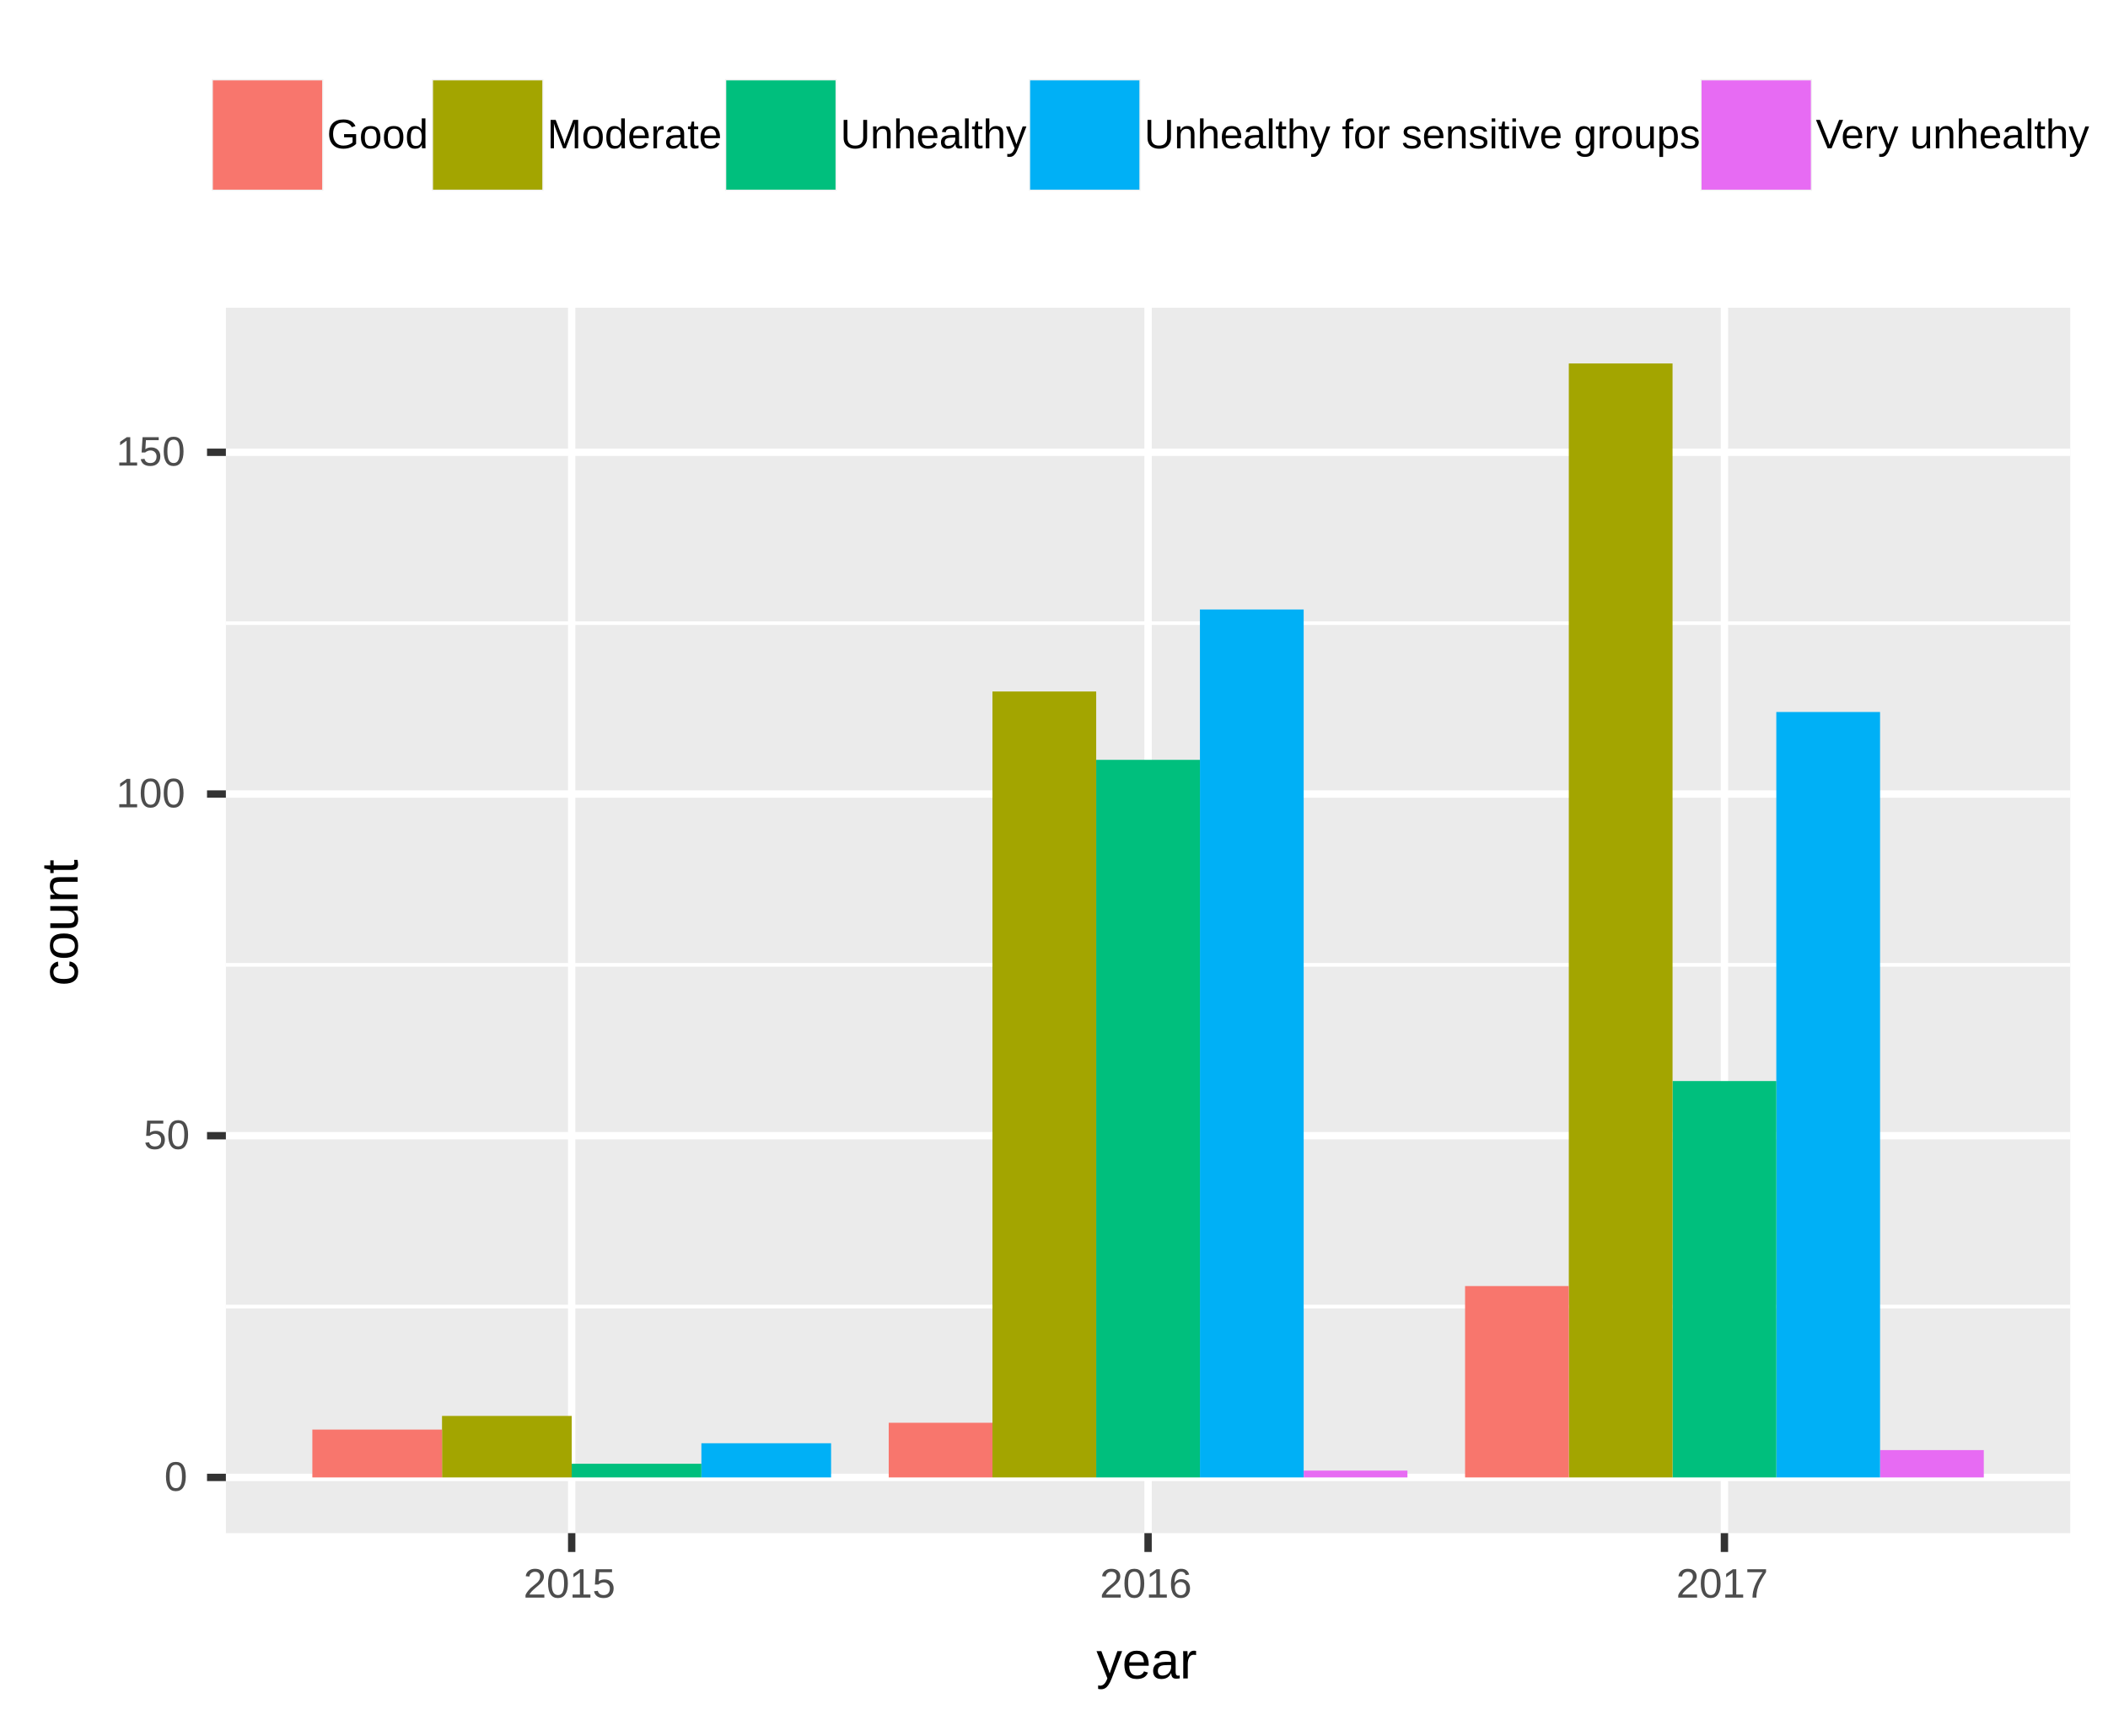 <?xml version="1.0" encoding="UTF-8"?>
<svg xmlns="http://www.w3.org/2000/svg" xmlns:xlink="http://www.w3.org/1999/xlink" width="306pt" height="252pt" viewBox="0 0 306 252" version="1.1">
<defs>
<g>
<symbol overflow="visible" id="glyph0-0">
<path style="stroke:none;" d="M 0.594 -4.125 L 3.891 -4.125 L 3.891 0 L 0.594 0 Z M 0.828 -3.906 L 0.828 -0.219 L 3.672 -0.219 L 3.672 -3.906 Z M 0.828 -3.906 "/>
</symbol>
<symbol overflow="visible" id="glyph0-1">
<path style="stroke:none;" d="M 3.109 -2.062 C 3.109 -1.375 2.984 -0.848 2.734 -0.484 C 2.492 -0.117 2.133 0.062 1.656 0.062 C 1.188 0.062 0.832 -0.117 0.594 -0.484 C 0.352 -0.848 0.234 -1.375 0.234 -2.062 C 0.234 -2.77 0.348 -3.301 0.578 -3.656 C 0.805 -4.008 1.172 -4.188 1.672 -4.188 C 2.16 -4.188 2.52 -4.008 2.75 -3.656 C 2.988 -3.301 3.109 -2.77 3.109 -2.062 Z M 2.562 -2.062 C 2.562 -2.656 2.492 -3.086 2.359 -3.359 C 2.223 -3.629 1.992 -3.766 1.672 -3.766 C 1.348 -3.766 1.113 -3.629 0.969 -3.359 C 0.832 -3.098 0.766 -2.664 0.766 -2.062 C 0.766 -1.477 0.836 -1.051 0.984 -0.781 C 1.129 -0.508 1.359 -0.375 1.672 -0.375 C 1.984 -0.375 2.207 -0.508 2.344 -0.781 C 2.488 -1.062 2.562 -1.488 2.562 -2.062 Z M 2.562 -2.062 "/>
</symbol>
<symbol overflow="visible" id="glyph0-2">
<path style="stroke:none;" d="M 3.078 -1.344 C 3.078 -0.906 2.945 -0.562 2.688 -0.312 C 2.438 -0.062 2.082 0.062 1.625 0.062 C 1.238 0.062 0.926 -0.02 0.688 -0.188 C 0.445 -0.363 0.297 -0.609 0.234 -0.922 L 0.781 -0.984 C 0.883 -0.578 1.164 -0.375 1.625 -0.375 C 1.914 -0.375 2.141 -0.457 2.297 -0.625 C 2.453 -0.801 2.531 -1.035 2.531 -1.328 C 2.531 -1.586 2.445 -1.797 2.281 -1.953 C 2.125 -2.117 1.91 -2.203 1.641 -2.203 C 1.504 -2.203 1.375 -2.176 1.25 -2.125 C 1.125 -2.082 1 -2.008 0.875 -1.906 L 0.359 -1.906 L 0.5 -4.125 L 2.844 -4.125 L 2.844 -3.688 L 0.984 -3.688 L 0.906 -2.375 C 1.133 -2.551 1.414 -2.641 1.75 -2.641 C 2.156 -2.641 2.477 -2.52 2.719 -2.281 C 2.957 -2.039 3.078 -1.727 3.078 -1.344 Z M 3.078 -1.344 "/>
</symbol>
<symbol overflow="visible" id="glyph0-3">
<path style="stroke:none;" d="M 0.453 0 L 0.453 -0.453 L 1.516 -0.453 L 1.516 -3.625 L 0.578 -2.953 L 0.578 -3.453 L 1.547 -4.125 L 2.047 -4.125 L 2.047 -0.453 L 3.047 -0.453 L 3.047 0 Z M 0.453 0 "/>
</symbol>
<symbol overflow="visible" id="glyph0-4">
<path style="stroke:none;" d="M 0.297 0 L 0.297 -0.375 C 0.398 -0.602 0.52 -0.801 0.656 -0.969 C 0.801 -1.145 0.953 -1.305 1.109 -1.453 C 1.273 -1.598 1.438 -1.727 1.594 -1.844 C 1.75 -1.969 1.891 -2.086 2.016 -2.203 C 2.141 -2.328 2.238 -2.457 2.312 -2.594 C 2.383 -2.727 2.422 -2.879 2.422 -3.047 C 2.422 -3.266 2.352 -3.438 2.219 -3.562 C 2.094 -3.688 1.91 -3.75 1.672 -3.75 C 1.453 -3.75 1.27 -3.688 1.125 -3.562 C 0.977 -3.445 0.891 -3.281 0.859 -3.062 L 0.328 -3.109 C 0.367 -3.441 0.508 -3.703 0.75 -3.891 C 0.988 -4.086 1.297 -4.188 1.672 -4.188 C 2.086 -4.188 2.406 -4.086 2.625 -3.891 C 2.852 -3.691 2.969 -3.414 2.969 -3.062 C 2.969 -2.895 2.93 -2.734 2.859 -2.578 C 2.785 -2.422 2.676 -2.266 2.531 -2.109 C 2.383 -1.953 2.109 -1.707 1.703 -1.375 C 1.484 -1.188 1.305 -1.02 1.172 -0.875 C 1.035 -0.727 0.938 -0.586 0.875 -0.453 L 3.031 -0.453 L 3.031 0 Z M 0.297 0 "/>
</symbol>
<symbol overflow="visible" id="glyph0-5">
<path style="stroke:none;" d="M 3.078 -1.344 C 3.078 -0.914 2.957 -0.57 2.719 -0.312 C 2.477 -0.062 2.148 0.062 1.734 0.062 C 1.273 0.062 0.922 -0.109 0.672 -0.453 C 0.43 -0.805 0.312 -1.312 0.312 -1.969 C 0.312 -2.688 0.438 -3.234 0.688 -3.609 C 0.945 -3.992 1.312 -4.188 1.781 -4.188 C 2.406 -4.188 2.797 -3.906 2.953 -3.344 L 2.453 -3.266 C 2.348 -3.598 2.125 -3.766 1.781 -3.766 C 1.477 -3.766 1.242 -3.625 1.078 -3.344 C 0.91 -3.062 0.828 -2.656 0.828 -2.125 C 0.922 -2.301 1.055 -2.438 1.234 -2.531 C 1.41 -2.625 1.609 -2.672 1.828 -2.672 C 2.211 -2.672 2.516 -2.551 2.734 -2.312 C 2.961 -2.07 3.078 -1.75 3.078 -1.344 Z M 2.531 -1.328 C 2.531 -1.629 2.457 -1.859 2.312 -2.016 C 2.164 -2.18 1.961 -2.266 1.703 -2.266 C 1.461 -2.266 1.266 -2.191 1.109 -2.047 C 0.953 -1.898 0.875 -1.703 0.875 -1.453 C 0.875 -1.129 0.953 -0.863 1.109 -0.656 C 1.273 -0.457 1.477 -0.359 1.719 -0.359 C 1.977 -0.359 2.176 -0.441 2.312 -0.609 C 2.457 -0.785 2.531 -1.023 2.531 -1.328 Z M 2.531 -1.328 "/>
</symbol>
<symbol overflow="visible" id="glyph0-6">
<path style="stroke:none;" d="M 3.031 -3.703 C 2.613 -3.055 2.316 -2.551 2.141 -2.188 C 1.961 -1.82 1.832 -1.461 1.75 -1.109 C 1.664 -0.754 1.625 -0.383 1.625 0 L 1.062 0 C 1.062 -0.531 1.172 -1.086 1.391 -1.672 C 1.617 -2.254 2 -2.926 2.531 -3.688 L 0.312 -3.688 L 0.312 -4.125 L 3.031 -4.125 Z M 3.031 -3.703 "/>
</symbol>
<symbol overflow="visible" id="glyph0-7">
<path style="stroke:none;" d="M 0.297 -2.078 C 0.297 -2.754 0.473 -3.273 0.828 -3.641 C 1.191 -4.004 1.703 -4.188 2.359 -4.188 C 2.816 -4.188 3.188 -4.109 3.469 -3.953 C 3.75 -3.805 3.969 -3.562 4.125 -3.219 L 3.594 -3.062 C 3.477 -3.289 3.316 -3.457 3.109 -3.562 C 2.898 -3.676 2.645 -3.734 2.344 -3.734 C 1.863 -3.734 1.5 -3.586 1.25 -3.297 C 1 -3.016 0.875 -2.609 0.875 -2.078 C 0.875 -1.555 1.004 -1.145 1.266 -0.844 C 1.535 -0.539 1.906 -0.391 2.375 -0.391 C 2.645 -0.391 2.895 -0.43 3.125 -0.516 C 3.363 -0.598 3.555 -0.711 3.703 -0.859 L 3.703 -1.594 L 2.469 -1.594 L 2.469 -2.062 L 4.219 -2.062 L 4.219 -0.641 C 4 -0.422 3.727 -0.25 3.406 -0.125 C 3.094 0 2.75 0.062 2.375 0.062 C 1.945 0.062 1.578 -0.02 1.266 -0.188 C 0.953 -0.363 0.711 -0.613 0.547 -0.938 C 0.379 -1.258 0.297 -1.641 0.297 -2.078 Z M 0.297 -2.078 "/>
</symbol>
<symbol overflow="visible" id="glyph0-8">
<path style="stroke:none;" d="M 3.078 -1.594 C 3.078 -1.031 2.957 -0.613 2.719 -0.344 C 2.477 -0.07 2.125 0.062 1.656 0.062 C 1.195 0.062 0.848 -0.078 0.609 -0.359 C 0.367 -0.641 0.25 -1.051 0.25 -1.594 C 0.25 -2.688 0.723 -3.234 1.672 -3.234 C 2.16 -3.234 2.516 -3.098 2.734 -2.828 C 2.961 -2.555 3.078 -2.145 3.078 -1.594 Z M 2.531 -1.594 C 2.531 -2.031 2.461 -2.348 2.328 -2.547 C 2.203 -2.742 1.988 -2.844 1.688 -2.844 C 1.375 -2.844 1.148 -2.738 1.016 -2.531 C 0.879 -2.332 0.812 -2.02 0.812 -1.594 C 0.812 -1.176 0.879 -0.859 1.016 -0.641 C 1.148 -0.43 1.363 -0.328 1.656 -0.328 C 1.969 -0.328 2.191 -0.426 2.328 -0.625 C 2.461 -0.832 2.531 -1.156 2.531 -1.594 Z M 2.531 -1.594 "/>
</symbol>
<symbol overflow="visible" id="glyph0-9">
<path style="stroke:none;" d="M 2.406 -0.516 C 2.312 -0.305 2.18 -0.156 2.016 -0.062 C 1.859 0.02 1.66 0.062 1.422 0.062 C 1.016 0.062 0.719 -0.07 0.531 -0.344 C 0.344 -0.613 0.25 -1.023 0.25 -1.578 C 0.25 -2.68 0.641 -3.234 1.422 -3.234 C 1.66 -3.234 1.859 -3.188 2.016 -3.094 C 2.18 -3.008 2.312 -2.867 2.406 -2.672 L 2.406 -4.344 L 2.938 -4.344 L 2.938 -0.656 C 2.938 -0.32 2.941 -0.102 2.953 0 L 2.453 0 C 2.441 -0.031 2.43 -0.102 2.422 -0.219 C 2.422 -0.332 2.422 -0.43 2.422 -0.516 Z M 0.812 -1.594 C 0.812 -1.145 0.867 -0.82 0.984 -0.625 C 1.098 -0.438 1.285 -0.344 1.547 -0.344 C 1.848 -0.344 2.066 -0.445 2.203 -0.656 C 2.336 -0.863 2.406 -1.188 2.406 -1.625 C 2.406 -2.039 2.336 -2.348 2.203 -2.547 C 2.066 -2.742 1.852 -2.844 1.562 -2.844 C 1.289 -2.844 1.098 -2.742 0.984 -2.547 C 0.867 -2.348 0.812 -2.031 0.812 -1.594 Z M 0.812 -1.594 "/>
</symbol>
<symbol overflow="visible" id="glyph0-10">
<path style="stroke:none;" d="M 4 0 L 4 -2.75 C 4 -3.062 4.008 -3.359 4.031 -3.641 C 3.938 -3.285 3.848 -3.008 3.766 -2.812 L 2.703 0 L 2.312 0 L 1.234 -2.812 L 1.062 -3.312 L 0.969 -3.641 L 0.984 -3.312 L 0.984 0 L 0.5 0 L 0.5 -4.125 L 1.234 -4.125 L 2.328 -1.266 C 2.367 -1.148 2.406 -1.023 2.438 -0.891 C 2.477 -0.766 2.504 -0.672 2.516 -0.609 C 2.523 -0.691 2.555 -0.812 2.609 -0.969 C 2.66 -1.125 2.691 -1.223 2.703 -1.266 L 3.781 -4.125 L 4.5 -4.125 L 4.5 0 Z M 4 0 "/>
</symbol>
<symbol overflow="visible" id="glyph0-11">
<path style="stroke:none;" d="M 0.812 -1.469 C 0.812 -1.102 0.883 -0.82 1.031 -0.625 C 1.188 -0.438 1.406 -0.344 1.688 -0.344 C 1.914 -0.344 2.098 -0.383 2.234 -0.469 C 2.379 -0.562 2.473 -0.68 2.516 -0.828 L 2.984 -0.688 C 2.797 -0.188 2.363 0.062 1.688 0.062 C 1.219 0.062 0.859 -0.078 0.609 -0.359 C 0.367 -0.641 0.25 -1.055 0.25 -1.609 C 0.25 -2.129 0.367 -2.531 0.609 -2.812 C 0.859 -3.094 1.211 -3.234 1.672 -3.234 C 2.609 -3.234 3.078 -2.672 3.078 -1.547 L 3.078 -1.469 Z M 2.531 -1.875 C 2.5 -2.207 2.41 -2.453 2.266 -2.609 C 2.129 -2.766 1.93 -2.844 1.672 -2.844 C 1.41 -2.844 1.203 -2.754 1.047 -2.578 C 0.898 -2.41 0.82 -2.176 0.812 -1.875 Z M 2.531 -1.875 "/>
</symbol>
<symbol overflow="visible" id="glyph0-12">
<path style="stroke:none;" d="M 0.422 0 L 0.422 -2.438 C 0.422 -2.656 0.414 -2.898 0.406 -3.172 L 0.891 -3.172 C 0.91 -2.805 0.922 -2.586 0.922 -2.516 L 0.938 -2.516 C 1.02 -2.797 1.113 -2.984 1.219 -3.078 C 1.332 -3.18 1.488 -3.234 1.688 -3.234 C 1.758 -3.234 1.832 -3.223 1.906 -3.203 L 1.906 -2.719 C 1.832 -2.738 1.738 -2.75 1.625 -2.75 C 1.406 -2.75 1.234 -2.656 1.109 -2.469 C 0.992 -2.281 0.938 -2.008 0.938 -1.656 L 0.938 0 Z M 0.422 0 "/>
</symbol>
<symbol overflow="visible" id="glyph0-13">
<path style="stroke:none;" d="M 1.219 0.062 C 0.895 0.062 0.648 -0.02 0.484 -0.188 C 0.328 -0.363 0.25 -0.598 0.25 -0.891 C 0.25 -1.211 0.359 -1.461 0.578 -1.641 C 0.797 -1.816 1.145 -1.91 1.625 -1.922 L 2.328 -1.938 L 2.328 -2.109 C 2.328 -2.367 2.27 -2.551 2.156 -2.656 C 2.051 -2.77 1.883 -2.828 1.656 -2.828 C 1.414 -2.828 1.242 -2.785 1.141 -2.703 C 1.035 -2.629 0.973 -2.504 0.953 -2.328 L 0.391 -2.375 C 0.484 -2.945 0.91 -3.234 1.672 -3.234 C 2.066 -3.234 2.363 -3.141 2.562 -2.953 C 2.77 -2.773 2.875 -2.508 2.875 -2.156 L 2.875 -0.797 C 2.875 -0.641 2.891 -0.52 2.922 -0.438 C 2.961 -0.363 3.047 -0.328 3.172 -0.328 C 3.211 -0.328 3.27 -0.332 3.344 -0.344 L 3.344 -0.016 C 3.207 0.016 3.07 0.031 2.938 0.031 C 2.738 0.031 2.594 -0.02 2.5 -0.125 C 2.414 -0.227 2.367 -0.391 2.359 -0.609 L 2.328 -0.609 C 2.203 -0.367 2.047 -0.195 1.859 -0.094 C 1.68 0.008 1.469 0.062 1.219 0.062 Z M 1.328 -0.344 C 1.523 -0.344 1.695 -0.383 1.844 -0.469 C 2 -0.551 2.117 -0.672 2.203 -0.828 C 2.285 -0.984 2.328 -1.141 2.328 -1.297 L 2.328 -1.562 L 1.766 -1.547 C 1.516 -1.547 1.32 -1.52 1.188 -1.469 C 1.062 -1.426 0.961 -1.352 0.891 -1.25 C 0.828 -1.156 0.797 -1.031 0.797 -0.875 C 0.797 -0.707 0.844 -0.578 0.938 -0.484 C 1.031 -0.391 1.16 -0.344 1.328 -0.344 Z M 1.328 -0.344 "/>
</symbol>
<symbol overflow="visible" id="glyph0-14">
<path style="stroke:none;" d="M 1.625 -0.031 C 1.445 0.02 1.27 0.047 1.094 0.047 C 0.664 0.047 0.453 -0.191 0.453 -0.672 L 0.453 -2.781 L 0.094 -2.781 L 0.094 -3.172 L 0.484 -3.172 L 0.641 -3.875 L 0.984 -3.875 L 0.984 -3.172 L 1.578 -3.172 L 1.578 -2.781 L 0.984 -2.781 L 0.984 -0.781 C 0.984 -0.633 1.008 -0.531 1.062 -0.469 C 1.113 -0.406 1.195 -0.375 1.312 -0.375 C 1.383 -0.375 1.488 -0.383 1.625 -0.406 Z M 1.625 -0.031 "/>
</symbol>
<symbol overflow="visible" id="glyph0-15">
<path style="stroke:none;" d="M 2.141 0.062 C 1.805 0.062 1.508 0 1.25 -0.125 C 1 -0.25 0.805 -0.426 0.672 -0.656 C 0.535 -0.895 0.469 -1.176 0.469 -1.5 L 0.469 -4.125 L 1.016 -4.125 L 1.016 -1.547 C 1.016 -1.172 1.109 -0.883 1.297 -0.688 C 1.492 -0.488 1.773 -0.391 2.141 -0.391 C 2.516 -0.391 2.801 -0.488 3 -0.688 C 3.207 -0.895 3.312 -1.191 3.312 -1.578 L 3.312 -4.125 L 3.875 -4.125 L 3.875 -1.547 C 3.875 -1.211 3.801 -0.926 3.656 -0.688 C 3.52 -0.445 3.32 -0.258 3.062 -0.125 C 2.801 0 2.492 0.062 2.141 0.062 Z M 2.141 0.062 "/>
</symbol>
<symbol overflow="visible" id="glyph0-16">
<path style="stroke:none;" d="M 2.422 0 L 2.422 -2.016 C 2.422 -2.223 2.398 -2.383 2.359 -2.5 C 2.316 -2.613 2.25 -2.695 2.156 -2.75 C 2.07 -2.801 1.941 -2.828 1.766 -2.828 C 1.516 -2.828 1.312 -2.738 1.156 -2.562 C 1.008 -2.383 0.938 -2.145 0.938 -1.844 L 0.938 0 L 0.422 0 L 0.422 -2.5 C 0.422 -2.863 0.414 -3.086 0.406 -3.172 L 0.891 -3.172 C 0.898 -3.16 0.906 -3.133 0.906 -3.094 C 0.906 -3.051 0.906 -3 0.906 -2.938 C 0.914 -2.883 0.922 -2.781 0.922 -2.625 C 1.047 -2.844 1.188 -3 1.344 -3.094 C 1.508 -3.188 1.707 -3.234 1.938 -3.234 C 2.289 -3.234 2.547 -3.145 2.703 -2.969 C 2.867 -2.789 2.953 -2.504 2.953 -2.109 L 2.953 0 Z M 2.422 0 "/>
</symbol>
<symbol overflow="visible" id="glyph0-17">
<path style="stroke:none;" d="M 0.922 -2.625 C 1.035 -2.832 1.172 -2.984 1.328 -3.078 C 1.492 -3.18 1.695 -3.234 1.938 -3.234 C 2.281 -3.234 2.535 -3.145 2.703 -2.969 C 2.867 -2.801 2.953 -2.516 2.953 -2.109 L 2.953 0 L 2.422 0 L 2.422 -2.016 C 2.422 -2.234 2.398 -2.395 2.359 -2.5 C 2.316 -2.613 2.25 -2.695 2.156 -2.75 C 2.062 -2.801 1.93 -2.828 1.766 -2.828 C 1.516 -2.828 1.312 -2.738 1.156 -2.562 C 1.008 -2.395 0.938 -2.164 0.938 -1.875 L 0.938 0 L 0.422 0 L 0.422 -4.344 L 0.938 -4.344 L 0.938 -3.219 C 0.938 -3.094 0.93 -2.969 0.922 -2.844 C 0.922 -2.719 0.922 -2.645 0.922 -2.625 Z M 0.922 -2.625 "/>
</symbol>
<symbol overflow="visible" id="glyph0-18">
<path style="stroke:none;" d="M 0.406 0 L 0.406 -4.344 L 0.938 -4.344 L 0.938 0 Z M 0.406 0 "/>
</symbol>
<symbol overflow="visible" id="glyph0-19">
<path style="stroke:none;" d="M 0.562 1.25 C 0.414 1.25 0.297 1.238 0.203 1.219 L 0.203 0.812 C 0.273 0.82 0.352 0.828 0.438 0.828 C 0.77 0.828 1.031 0.586 1.219 0.109 L 1.266 -0.016 L 0.016 -3.172 L 0.578 -3.172 L 1.25 -1.422 C 1.258 -1.391 1.27 -1.352 1.281 -1.312 C 1.289 -1.281 1.332 -1.156 1.406 -0.938 C 1.488 -0.719 1.531 -0.598 1.531 -0.578 L 1.734 -1.156 L 2.438 -3.172 L 2.984 -3.172 L 1.766 0 C 1.641 0.332 1.52 0.582 1.406 0.75 C 1.289 0.914 1.164 1.039 1.031 1.125 C 0.895 1.207 0.738 1.25 0.562 1.25 Z M 0.562 1.25 "/>
</symbol>
<symbol overflow="visible" id="glyph0-20">
<path style="stroke:none;" d=""/>
</symbol>
<symbol overflow="visible" id="glyph0-21">
<path style="stroke:none;" d="M 1.062 -2.781 L 1.062 0 L 0.531 0 L 0.531 -2.781 L 0.078 -2.781 L 0.078 -3.172 L 0.531 -3.172 L 0.531 -3.531 C 0.531 -3.82 0.594 -4.031 0.719 -4.156 C 0.844 -4.281 1.035 -4.344 1.297 -4.344 C 1.453 -4.344 1.578 -4.332 1.672 -4.312 L 1.672 -3.906 C 1.586 -3.914 1.508 -3.922 1.438 -3.922 C 1.301 -3.922 1.203 -3.883 1.141 -3.812 C 1.086 -3.75 1.062 -3.629 1.062 -3.453 L 1.062 -3.172 L 1.672 -3.172 L 1.672 -2.781 Z M 1.062 -2.781 "/>
</symbol>
<symbol overflow="visible" id="glyph0-22">
<path style="stroke:none;" d="M 2.781 -0.875 C 2.781 -0.57 2.664 -0.336 2.438 -0.172 C 2.219 -0.016 1.906 0.062 1.5 0.062 C 1.102 0.062 0.797 0 0.578 -0.125 C 0.367 -0.258 0.234 -0.469 0.172 -0.75 L 0.641 -0.828 C 0.68 -0.66 0.77 -0.535 0.906 -0.453 C 1.051 -0.379 1.25 -0.344 1.5 -0.344 C 1.77 -0.344 1.961 -0.383 2.078 -0.469 C 2.203 -0.551 2.266 -0.672 2.266 -0.828 C 2.266 -0.953 2.223 -1.051 2.141 -1.125 C 2.055 -1.207 1.914 -1.273 1.719 -1.328 L 1.344 -1.438 C 1.039 -1.508 0.828 -1.582 0.703 -1.656 C 0.578 -1.738 0.477 -1.832 0.406 -1.938 C 0.332 -2.039 0.297 -2.172 0.297 -2.328 C 0.297 -2.617 0.395 -2.836 0.594 -2.984 C 0.801 -3.141 1.102 -3.219 1.5 -3.219 C 1.852 -3.219 2.129 -3.156 2.328 -3.031 C 2.535 -2.906 2.672 -2.707 2.734 -2.438 L 2.25 -2.391 C 2.219 -2.523 2.141 -2.629 2.016 -2.703 C 1.891 -2.785 1.719 -2.828 1.5 -2.828 C 1.258 -2.828 1.082 -2.789 0.969 -2.719 C 0.863 -2.645 0.812 -2.535 0.812 -2.391 C 0.812 -2.297 0.832 -2.219 0.875 -2.156 C 0.926 -2.102 0.992 -2.055 1.078 -2.016 C 1.172 -1.973 1.367 -1.914 1.672 -1.844 C 1.941 -1.77 2.141 -1.703 2.266 -1.641 C 2.391 -1.586 2.488 -1.523 2.562 -1.453 C 2.633 -1.379 2.688 -1.297 2.719 -1.203 C 2.758 -1.109 2.781 -1 2.781 -0.875 Z M 2.781 -0.875 "/>
</symbol>
<symbol overflow="visible" id="glyph0-23">
<path style="stroke:none;" d="M 0.406 -3.844 L 0.406 -4.344 L 0.922 -4.344 L 0.922 -3.844 Z M 0.406 0 L 0.406 -3.172 L 0.922 -3.172 L 0.922 0 Z M 0.406 0 "/>
</symbol>
<symbol overflow="visible" id="glyph0-24">
<path style="stroke:none;" d="M 1.797 0 L 1.172 0 L 0.016 -3.172 L 0.578 -3.172 L 1.281 -1.109 C 1.301 -1.023 1.367 -0.789 1.484 -0.406 L 1.578 -0.75 L 1.703 -1.109 L 2.422 -3.172 L 2.984 -3.172 Z M 1.797 0 "/>
</symbol>
<symbol overflow="visible" id="glyph0-25">
<path style="stroke:none;" d="M 1.609 1.25 C 1.266 1.25 0.988 1.18 0.781 1.047 C 0.57 0.91 0.441 0.719 0.391 0.469 L 0.922 0.391 C 0.953 0.535 1.023 0.645 1.141 0.719 C 1.266 0.801 1.426 0.844 1.625 0.844 C 2.145 0.844 2.406 0.535 2.406 -0.078 L 2.406 -0.594 C 2.301 -0.383 2.16 -0.227 1.984 -0.125 C 1.816 -0.02 1.617 0.031 1.391 0.031 C 0.992 0.031 0.703 -0.098 0.516 -0.359 C 0.336 -0.617 0.25 -1.023 0.25 -1.578 C 0.25 -2.141 0.348 -2.551 0.547 -2.812 C 0.742 -3.082 1.039 -3.219 1.438 -3.219 C 1.664 -3.219 1.863 -3.164 2.031 -3.062 C 2.195 -2.957 2.32 -2.812 2.406 -2.625 L 2.422 -2.625 C 2.422 -2.688 2.422 -2.789 2.422 -2.938 C 2.43 -3.082 2.441 -3.16 2.453 -3.172 L 2.953 -3.172 C 2.941 -3.066 2.938 -2.848 2.938 -2.516 L 2.938 -0.094 C 2.938 0.801 2.492 1.25 1.609 1.25 Z M 2.406 -1.578 C 2.406 -1.836 2.367 -2.062 2.297 -2.25 C 2.234 -2.438 2.133 -2.578 2 -2.672 C 1.875 -2.773 1.734 -2.828 1.578 -2.828 C 1.305 -2.828 1.109 -2.727 0.984 -2.531 C 0.859 -2.332 0.797 -2.016 0.797 -1.578 C 0.797 -1.148 0.852 -0.836 0.969 -0.641 C 1.082 -0.453 1.281 -0.359 1.562 -0.359 C 1.727 -0.359 1.875 -0.406 2 -0.5 C 2.133 -0.602 2.234 -0.742 2.297 -0.922 C 2.367 -1.109 2.406 -1.328 2.406 -1.578 Z M 2.406 -1.578 "/>
</symbol>
<symbol overflow="visible" id="glyph0-26">
<path style="stroke:none;" d="M 0.922 -3.172 L 0.922 -1.156 C 0.922 -0.945 0.941 -0.785 0.984 -0.672 C 1.023 -0.555 1.086 -0.473 1.172 -0.422 C 1.266 -0.367 1.398 -0.344 1.578 -0.344 C 1.828 -0.344 2.023 -0.43 2.172 -0.609 C 2.316 -0.785 2.391 -1.023 2.391 -1.328 L 2.391 -3.172 L 2.922 -3.172 L 2.922 -0.672 C 2.922 -0.305 2.926 -0.082 2.938 0 L 2.438 0 C 2.438 -0.008 2.438 -0.035 2.438 -0.078 C 2.438 -0.117 2.43 -0.164 2.422 -0.219 C 2.422 -0.281 2.422 -0.391 2.422 -0.547 L 2.406 -0.547 C 2.289 -0.328 2.148 -0.172 1.984 -0.078 C 1.828 0.016 1.629 0.062 1.391 0.062 C 1.047 0.062 0.789 -0.02 0.625 -0.188 C 0.469 -0.363 0.391 -0.656 0.391 -1.062 L 0.391 -3.172 Z M 0.922 -3.172 "/>
</symbol>
<symbol overflow="visible" id="glyph0-27">
<path style="stroke:none;" d="M 3.078 -1.594 C 3.078 -0.488 2.691 0.062 1.922 0.062 C 1.43 0.062 1.102 -0.125 0.938 -0.5 L 0.922 -0.5 C 0.93 -0.477 0.938 -0.312 0.938 0 L 0.938 1.25 L 0.406 1.25 L 0.406 -2.516 C 0.406 -2.848 0.398 -3.066 0.391 -3.172 L 0.891 -3.172 C 0.898 -3.16 0.906 -3.129 0.906 -3.078 C 0.906 -3.035 0.906 -2.961 0.906 -2.859 C 0.914 -2.766 0.922 -2.695 0.922 -2.656 L 0.938 -2.656 C 1.031 -2.852 1.156 -2.992 1.312 -3.078 C 1.469 -3.172 1.672 -3.219 1.922 -3.219 C 2.305 -3.219 2.594 -3.086 2.781 -2.828 C 2.977 -2.566 3.078 -2.156 3.078 -1.594 Z M 2.531 -1.594 C 2.531 -2.031 2.469 -2.344 2.344 -2.531 C 2.227 -2.719 2.039 -2.812 1.781 -2.812 C 1.57 -2.812 1.406 -2.77 1.281 -2.688 C 1.164 -2.602 1.078 -2.469 1.016 -2.281 C 0.961 -2.094 0.938 -1.848 0.938 -1.547 C 0.938 -1.129 1 -0.82 1.125 -0.625 C 1.258 -0.426 1.477 -0.328 1.781 -0.328 C 2.039 -0.328 2.227 -0.422 2.344 -0.609 C 2.469 -0.805 2.531 -1.133 2.531 -1.594 Z M 2.531 -1.594 "/>
</symbol>
<symbol overflow="visible" id="glyph0-28">
<path style="stroke:none;" d="M 2.297 0 L 1.719 0 L 0.031 -4.125 L 0.609 -4.125 L 1.766 -1.219 L 2 -0.5 L 2.25 -1.219 L 3.391 -4.125 L 3.969 -4.125 Z M 2.297 0 "/>
</symbol>
<symbol overflow="visible" id="glyph1-0">
<path style="stroke:none;" d="M 0.75 -5.156 L 4.875 -5.156 L 4.875 0 L 0.75 0 Z M 1.031 -4.875 L 1.031 -0.281 L 4.594 -0.281 L 4.594 -4.875 Z M 1.031 -4.875 "/>
</symbol>
<symbol overflow="visible" id="glyph1-1">
<path style="stroke:none;" d="M 0.703 1.562 C 0.516 1.562 0.363 1.547 0.25 1.516 L 0.25 1.016 C 0.344 1.035 0.441 1.047 0.547 1.047 C 0.961 1.047 1.289 0.742 1.531 0.141 L 1.594 -0.016 L 0.016 -3.969 L 0.719 -3.969 L 1.562 -1.766 C 1.57 -1.734 1.582 -1.691 1.594 -1.641 C 1.613 -1.598 1.672 -1.441 1.766 -1.172 C 1.859 -0.898 1.91 -0.75 1.922 -0.719 L 2.172 -1.438 L 3.047 -3.969 L 3.734 -3.969 L 2.219 0 C 2.051 0.426 1.895 0.738 1.75 0.938 C 1.613 1.145 1.457 1.301 1.281 1.406 C 1.113 1.508 0.922 1.562 0.703 1.562 Z M 0.703 1.562 "/>
</symbol>
<symbol overflow="visible" id="glyph1-2">
<path style="stroke:none;" d="M 1.016 -1.844 C 1.016 -1.383 1.109 -1.031 1.297 -0.781 C 1.484 -0.539 1.754 -0.422 2.109 -0.422 C 2.398 -0.422 2.629 -0.477 2.797 -0.594 C 2.973 -0.707 3.094 -0.852 3.156 -1.031 L 3.734 -0.859 C 3.492 -0.234 2.953 0.078 2.109 0.078 C 1.523 0.078 1.078 -0.094 0.766 -0.438 C 0.461 -0.789 0.312 -1.312 0.312 -2 C 0.312 -2.656 0.461 -3.156 0.766 -3.5 C 1.078 -3.852 1.52 -4.031 2.094 -4.031 C 3.258 -4.031 3.844 -3.332 3.844 -1.938 L 3.844 -1.844 Z M 3.156 -2.344 C 3.125 -2.758 3.02 -3.062 2.844 -3.25 C 2.664 -3.445 2.41 -3.547 2.078 -3.547 C 1.754 -3.547 1.5 -3.438 1.312 -3.219 C 1.133 -3.008 1.035 -2.719 1.016 -2.344 Z M 3.156 -2.344 "/>
</symbol>
<symbol overflow="visible" id="glyph1-3">
<path style="stroke:none;" d="M 1.516 0.078 C 1.117 0.078 0.816 -0.023 0.609 -0.234 C 0.41 -0.453 0.312 -0.742 0.312 -1.109 C 0.312 -1.516 0.445 -1.828 0.719 -2.047 C 0.988 -2.266 1.426 -2.383 2.031 -2.406 L 2.922 -2.422 L 2.922 -2.641 C 2.922 -2.953 2.852 -3.176 2.719 -3.312 C 2.582 -3.457 2.363 -3.531 2.062 -3.531 C 1.77 -3.531 1.555 -3.477 1.422 -3.375 C 1.285 -3.281 1.207 -3.125 1.188 -2.906 L 0.5 -2.969 C 0.602 -3.676 1.129 -4.031 2.078 -4.031 C 2.578 -4.031 2.953 -3.914 3.203 -3.688 C 3.453 -3.457 3.578 -3.129 3.578 -2.703 L 3.578 -1 C 3.578 -0.801 3.602 -0.648 3.656 -0.547 C 3.707 -0.453 3.805 -0.406 3.953 -0.406 C 4.016 -0.406 4.086 -0.414 4.172 -0.438 L 4.172 -0.016 C 4.004 0.016 3.832 0.031 3.656 0.031 C 3.414 0.031 3.238 -0.031 3.125 -0.156 C 3.02 -0.281 2.957 -0.484 2.938 -0.766 L 2.922 -0.766 C 2.754 -0.453 2.555 -0.234 2.328 -0.109 C 2.109 0.016 1.836 0.078 1.516 0.078 Z M 1.672 -0.422 C 1.91 -0.422 2.125 -0.473 2.312 -0.578 C 2.5 -0.691 2.645 -0.844 2.75 -1.031 C 2.863 -1.227 2.922 -1.426 2.922 -1.625 L 2.922 -1.953 L 2.203 -1.938 C 1.891 -1.938 1.648 -1.906 1.484 -1.844 C 1.328 -1.789 1.207 -1.703 1.125 -1.578 C 1.039 -1.453 1 -1.289 1 -1.094 C 1 -0.875 1.055 -0.707 1.172 -0.594 C 1.285 -0.477 1.453 -0.422 1.672 -0.422 Z M 1.672 -0.422 "/>
</symbol>
<symbol overflow="visible" id="glyph1-4">
<path style="stroke:none;" d="M 0.516 0 L 0.516 -3.047 C 0.516 -3.316 0.508 -3.625 0.5 -3.969 L 1.125 -3.969 C 1.145 -3.508 1.156 -3.238 1.156 -3.156 L 1.172 -3.156 C 1.273 -3.488 1.395 -3.719 1.531 -3.844 C 1.664 -3.969 1.859 -4.031 2.109 -4.031 C 2.191 -4.031 2.281 -4.02 2.375 -4 L 2.375 -3.391 C 2.281 -3.422 2.16 -3.438 2.016 -3.438 C 1.742 -3.438 1.535 -3.316 1.391 -3.078 C 1.242 -2.836 1.172 -2.5 1.172 -2.062 L 1.172 0 Z M 0.516 0 "/>
</symbol>
<symbol overflow="visible" id="glyph2-0">
<path style="stroke:none;" d="M -5.156 -0.75 L -5.156 -4.875 L 0 -4.875 L 0 -0.75 Z M -4.875 -1.031 L -0.281 -1.031 L -0.281 -4.594 L -4.875 -4.594 Z M -4.875 -1.031 "/>
</symbol>
<symbol overflow="visible" id="glyph2-1">
<path style="stroke:none;" d="M -2 -1 C -1.469 -1 -1.078 -1.082 -0.828 -1.25 C -0.578 -1.414 -0.453 -1.664 -0.453 -2 C -0.453 -2.238 -0.516 -2.438 -0.641 -2.594 C -0.766 -2.75 -0.957 -2.848 -1.219 -2.891 L -1.172 -3.547 C -0.797 -3.492 -0.492 -3.332 -0.266 -3.062 C -0.035 -2.789 0.078 -2.445 0.078 -2.031 C 0.078 -1.469 -0.098 -1.039 -0.453 -0.75 C -0.805 -0.457 -1.316 -0.312 -1.984 -0.312 C -2.648 -0.312 -3.156 -0.457 -3.5 -0.75 C -3.852 -1.051 -4.031 -1.473 -4.031 -2.016 C -4.031 -2.422 -3.926 -2.754 -3.719 -3.016 C -3.508 -3.285 -3.223 -3.457 -2.859 -3.531 L -2.797 -2.859 C -3.016 -2.816 -3.188 -2.727 -3.312 -2.594 C -3.445 -2.457 -3.516 -2.258 -3.516 -2 C -3.516 -1.645 -3.398 -1.391 -3.172 -1.234 C -2.941 -1.078 -2.551 -1 -2 -1 Z M -2 -1 "/>
</symbol>
<symbol overflow="visible" id="glyph2-2">
<path style="stroke:none;" d="M -1.984 -3.859 C -1.285 -3.859 -0.766 -3.703 -0.422 -3.391 C -0.086 -3.086 0.078 -2.645 0.078 -2.062 C 0.078 -1.488 -0.098 -1.051 -0.453 -0.75 C -0.805 -0.457 -1.316 -0.312 -1.984 -0.312 C -3.348 -0.312 -4.031 -0.906 -4.031 -2.094 C -4.031 -2.695 -3.863 -3.141 -3.531 -3.422 C -3.195 -3.711 -2.68 -3.859 -1.984 -3.859 Z M -1.984 -3.172 C -2.535 -3.172 -2.93 -3.086 -3.172 -2.922 C -3.422 -2.754 -3.547 -2.484 -3.547 -2.109 C -3.547 -1.723 -3.422 -1.441 -3.172 -1.266 C -2.922 -1.086 -2.523 -1 -1.984 -1 C -1.461 -1 -1.066 -1.082 -0.797 -1.25 C -0.535 -1.426 -0.406 -1.695 -0.406 -2.062 C -0.406 -2.457 -0.531 -2.738 -0.781 -2.906 C -1.039 -3.082 -1.441 -3.172 -1.984 -3.172 Z M -1.984 -3.172 "/>
</symbol>
<symbol overflow="visible" id="glyph2-3">
<path style="stroke:none;" d="M -3.969 -1.156 L -1.453 -1.156 C -1.191 -1.156 -0.988 -1.176 -0.844 -1.219 C -0.695 -1.27 -0.594 -1.352 -0.531 -1.469 C -0.469 -1.582 -0.438 -1.75 -0.438 -1.969 C -0.438 -2.281 -0.547 -2.523 -0.766 -2.703 C -0.984 -2.891 -1.285 -2.984 -1.672 -2.984 L -3.969 -2.984 L -3.969 -3.656 L -0.844 -3.656 C -0.383 -3.656 -0.102 -3.66 0 -3.672 L 0 -3.047 C -0.008 -3.047 -0.039 -3.047 -0.094 -3.047 C -0.145 -3.047 -0.207 -3.039 -0.281 -3.031 C -0.352 -3.031 -0.484 -3.023 -0.672 -3.016 C -0.398 -2.859 -0.207 -2.68 -0.094 -2.484 C 0.02 -2.285 0.078 -2.039 0.078 -1.75 C 0.078 -1.312 -0.031 -0.988 -0.25 -0.781 C -0.469 -0.582 -0.828 -0.484 -1.328 -0.484 L -3.969 -0.484 Z M -3.969 -1.156 "/>
</symbol>
<symbol overflow="visible" id="glyph2-4">
<path style="stroke:none;" d="M 0 -3.016 L -2.516 -3.016 C -2.773 -3.016 -2.977 -2.988 -3.125 -2.938 C -3.27 -2.895 -3.375 -2.816 -3.438 -2.703 C -3.5 -2.586 -3.531 -2.422 -3.531 -2.203 C -3.531 -1.891 -3.422 -1.641 -3.203 -1.453 C -2.984 -1.266 -2.68 -1.172 -2.297 -1.172 L 0 -1.172 L 0 -0.516 L -3.109 -0.516 C -3.578 -0.516 -3.863 -0.508 -3.969 -0.5 L -3.969 -1.125 C -3.945 -1.125 -3.91 -1.125 -3.859 -1.125 C -3.805 -1.125 -3.742 -1.125 -3.672 -1.125 C -3.609 -1.133 -3.477 -1.145 -3.281 -1.156 C -3.551 -1.312 -3.742 -1.488 -3.859 -1.688 C -3.973 -1.883 -4.031 -2.129 -4.031 -2.422 C -4.031 -2.859 -3.922 -3.176 -3.703 -3.375 C -3.492 -3.582 -3.141 -3.688 -2.641 -3.688 L 0 -3.688 Z M 0 -3.016 "/>
</symbol>
<symbol overflow="visible" id="glyph2-5">
<path style="stroke:none;" d="M -0.031 -2.031 C 0.031 -1.812 0.062 -1.586 0.062 -1.359 C 0.062 -0.836 -0.238 -0.578 -0.844 -0.578 L -3.484 -0.578 L -3.484 -0.109 L -3.969 -0.109 L -3.969 -0.594 L -4.844 -0.797 L -4.844 -1.234 L -3.969 -1.234 L -3.969 -1.969 L -3.484 -1.969 L -3.484 -1.234 L -0.984 -1.234 C -0.797 -1.234 -0.66 -1.266 -0.578 -1.328 C -0.504 -1.391 -0.469 -1.492 -0.469 -1.641 C -0.469 -1.734 -0.484 -1.863 -0.516 -2.031 Z M -0.031 -2.031 "/>
</symbol>
</g>
<clipPath id="clip1">
  <path d="M 32.789 44.676 L 301 44.676 L 301 223 L 32.789 223 Z M 32.789 44.676 "/>
</clipPath>
<clipPath id="clip2">
  <path d="M 32.789 189 L 301 189 L 301 190 L 32.789 190 Z M 32.789 189 "/>
</clipPath>
<clipPath id="clip3">
  <path d="M 32.789 139 L 301 139 L 301 141 L 32.789 141 Z M 32.789 139 "/>
</clipPath>
<clipPath id="clip4">
  <path d="M 32.789 90 L 301 90 L 301 91 L 32.789 91 Z M 32.789 90 "/>
</clipPath>
<clipPath id="clip5">
  <path d="M 32.789 213 L 301.52 213 L 301.52 216 L 32.789 216 Z M 32.789 213 "/>
</clipPath>
<clipPath id="clip6">
  <path d="M 32.789 164 L 301.52 164 L 301.52 166 L 32.789 166 Z M 32.789 164 "/>
</clipPath>
<clipPath id="clip7">
  <path d="M 32.789 114 L 301.52 114 L 301.52 116 L 32.789 116 Z M 32.789 114 "/>
</clipPath>
<clipPath id="clip8">
  <path d="M 32.789 65 L 301.52 65 L 301.52 67 L 32.789 67 Z M 32.789 65 "/>
</clipPath>
<clipPath id="clip9">
  <path d="M 82 44.676 L 84 44.676 L 84 223.566 L 82 223.566 Z M 82 44.676 "/>
</clipPath>
<clipPath id="clip10">
  <path d="M 166 44.676 L 168 44.676 L 168 223.566 L 166 223.566 Z M 166 44.676 "/>
</clipPath>
<clipPath id="clip11">
  <path d="M 249 44.676 L 251 44.676 L 251 223.566 L 249 223.566 Z M 249 44.676 "/>
</clipPath>
</defs>
<g id="surface194">
<rect x="0" y="0" width="306" height="252" style="fill:rgb(100%,100%,100%);fill-opacity:1;stroke:none;"/>
<rect x="0" y="0" width="306" height="252" style="fill:rgb(100%,100%,100%);fill-opacity:1;stroke:none;"/>
<path style="fill:none;stroke-width:1.067;stroke-linecap:round;stroke-linejoin:round;stroke:rgb(100%,100%,100%);stroke-opacity:1;stroke-miterlimit:10;" d="M 0 252 L 306 252 L 306 0 L 0 0 Z M 0 252 "/>
<g clip-path="url(#clip1)" clip-rule="nonzero">
<path style=" stroke:none;fill-rule:nonzero;fill:rgb(92.157%,92.157%,92.157%);fill-opacity:1;" d="M 32.789 222.57 L 300.52 222.57 L 300.52 44.68 L 32.789 44.68 Z M 32.789 222.57 "/>
</g>
<g clip-path="url(#clip2)" clip-rule="nonzero">
<path style="fill:none;stroke-width:0.533;stroke-linecap:butt;stroke-linejoin:round;stroke:rgb(100%,100%,100%);stroke-opacity:1;stroke-miterlimit:10;" d="M 32.789 189.68 L 300.52 189.68 "/>
</g>
<g clip-path="url(#clip3)" clip-rule="nonzero">
<path style="fill:none;stroke-width:0.533;stroke-linecap:butt;stroke-linejoin:round;stroke:rgb(100%,100%,100%);stroke-opacity:1;stroke-miterlimit:10;" d="M 32.789 140.07 L 300.52 140.07 "/>
</g>
<g clip-path="url(#clip4)" clip-rule="nonzero">
<path style="fill:none;stroke-width:0.533;stroke-linecap:butt;stroke-linejoin:round;stroke:rgb(100%,100%,100%);stroke-opacity:1;stroke-miterlimit:10;" d="M 32.789 90.465 L 300.52 90.465 "/>
</g>
<g clip-path="url(#clip5)" clip-rule="nonzero">
<path style="fill:none;stroke-width:1.067;stroke-linecap:butt;stroke-linejoin:round;stroke:rgb(100%,100%,100%);stroke-opacity:1;stroke-miterlimit:10;" d="M 32.789 214.484 L 300.52 214.484 "/>
</g>
<g clip-path="url(#clip6)" clip-rule="nonzero">
<path style="fill:none;stroke-width:1.067;stroke-linecap:butt;stroke-linejoin:round;stroke:rgb(100%,100%,100%);stroke-opacity:1;stroke-miterlimit:10;" d="M 32.789 164.875 L 300.52 164.875 "/>
</g>
<g clip-path="url(#clip7)" clip-rule="nonzero">
<path style="fill:none;stroke-width:1.067;stroke-linecap:butt;stroke-linejoin:round;stroke:rgb(100%,100%,100%);stroke-opacity:1;stroke-miterlimit:10;" d="M 32.789 115.27 L 300.52 115.27 "/>
</g>
<g clip-path="url(#clip8)" clip-rule="nonzero">
<path style="fill:none;stroke-width:1.067;stroke-linecap:butt;stroke-linejoin:round;stroke:rgb(100%,100%,100%);stroke-opacity:1;stroke-miterlimit:10;" d="M 32.789 65.66 L 300.52 65.66 "/>
</g>
<g clip-path="url(#clip9)" clip-rule="nonzero">
<path style="fill:none;stroke-width:1.067;stroke-linecap:butt;stroke-linejoin:round;stroke:rgb(100%,100%,100%);stroke-opacity:1;stroke-miterlimit:10;" d="M 82.988 222.57 L 82.988 44.676 "/>
</g>
<g clip-path="url(#clip10)" clip-rule="nonzero">
<path style="fill:none;stroke-width:1.067;stroke-linecap:butt;stroke-linejoin:round;stroke:rgb(100%,100%,100%);stroke-opacity:1;stroke-miterlimit:10;" d="M 166.656 222.57 L 166.656 44.676 "/>
</g>
<g clip-path="url(#clip11)" clip-rule="nonzero">
<path style="fill:none;stroke-width:1.067;stroke-linecap:butt;stroke-linejoin:round;stroke:rgb(100%,100%,100%);stroke-opacity:1;stroke-miterlimit:10;" d="M 250.32 222.57 L 250.32 44.676 "/>
</g>
<path style=" stroke:none;fill-rule:nonzero;fill:rgb(0%,69.02%,96.471%);fill-opacity:1;" d="M 101.816 214.484 L 120.641 214.484 L 120.641 209.523 L 101.816 209.523 Z M 101.816 214.484 "/>
<path style=" stroke:none;fill-rule:nonzero;fill:rgb(0%,74.902%,49.02%);fill-opacity:1;" d="M 82.988 214.484 L 101.812 214.484 L 101.812 212.5 L 82.988 212.5 Z M 82.988 214.484 "/>
<path style=" stroke:none;fill-rule:nonzero;fill:rgb(63.922%,64.706%,0%);fill-opacity:1;" d="M 64.164 214.484 L 82.988 214.484 L 82.988 205.555 L 64.164 205.555 Z M 64.164 214.484 "/>
<path style=" stroke:none;fill-rule:nonzero;fill:rgb(97.255%,46.275%,42.745%);fill-opacity:1;" d="M 45.34 214.484 L 64.164 214.484 L 64.164 207.539 L 45.34 207.539 Z M 45.34 214.484 "/>
<path style=" stroke:none;fill-rule:nonzero;fill:rgb(90.588%,41.961%,95.294%);fill-opacity:1;" d="M 189.246 214.484 L 204.305 214.484 L 204.305 213.492 L 189.246 213.492 Z M 189.246 214.484 "/>
<path style=" stroke:none;fill-rule:nonzero;fill:rgb(0%,69.02%,96.471%);fill-opacity:1;" d="M 174.184 214.484 L 189.242 214.484 L 189.242 88.48 L 174.184 88.48 Z M 174.184 214.484 "/>
<path style=" stroke:none;fill-rule:nonzero;fill:rgb(0%,74.902%,49.02%);fill-opacity:1;" d="M 159.125 214.484 L 174.184 214.484 L 174.184 110.309 L 159.125 110.309 Z M 159.125 214.484 "/>
<path style=" stroke:none;fill-rule:nonzero;fill:rgb(63.922%,64.706%,0%);fill-opacity:1;" d="M 144.066 214.484 L 159.125 214.484 L 159.125 100.387 L 144.066 100.387 Z M 144.066 214.484 "/>
<path style=" stroke:none;fill-rule:nonzero;fill:rgb(97.255%,46.275%,42.745%);fill-opacity:1;" d="M 129.008 214.484 L 144.066 214.484 L 144.066 206.547 L 129.008 206.547 Z M 129.008 214.484 "/>
<path style=" stroke:none;fill-rule:nonzero;fill:rgb(90.588%,41.961%,95.294%);fill-opacity:1;" d="M 272.91 214.484 L 287.969 214.484 L 287.969 210.516 L 272.91 210.516 Z M 272.91 214.484 "/>
<path style=" stroke:none;fill-rule:nonzero;fill:rgb(0%,69.02%,96.471%);fill-opacity:1;" d="M 257.852 214.484 L 272.91 214.484 L 272.91 103.363 L 257.852 103.363 Z M 257.852 214.484 "/>
<path style=" stroke:none;fill-rule:nonzero;fill:rgb(0%,74.902%,49.02%);fill-opacity:1;" d="M 242.793 214.484 L 257.852 214.484 L 257.852 156.941 L 242.793 156.941 Z M 242.793 214.484 "/>
<path style=" stroke:none;fill-rule:nonzero;fill:rgb(63.922%,64.706%,0%);fill-opacity:1;" d="M 227.73 214.484 L 242.789 214.484 L 242.789 52.766 L 227.73 52.766 Z M 227.73 214.484 "/>
<path style=" stroke:none;fill-rule:nonzero;fill:rgb(97.255%,46.275%,42.745%);fill-opacity:1;" d="M 212.672 214.484 L 227.73 214.484 L 227.73 186.703 L 212.672 186.703 Z M 212.672 214.484 "/>
<g style="fill:rgb(30.196%,30.196%,30.196%);fill-opacity:1;">
  <use xlink:href="#glyph0-1" x="23.859" y="216.416"/>
</g>
<g style="fill:rgb(30.196%,30.196%,30.196%);fill-opacity:1;">
  <use xlink:href="#glyph0-2" x="20.859" y="166.807"/>
  <use xlink:href="#glyph0-1" x="24.196" y="166.807"/>
</g>
<g style="fill:rgb(30.196%,30.196%,30.196%);fill-opacity:1;">
  <use xlink:href="#glyph0-3" x="16.859" y="117.201"/>
  <use xlink:href="#glyph0-1" x="20.196" y="117.201"/>
  <use xlink:href="#glyph0-1" x="23.533" y="117.201"/>
</g>
<g style="fill:rgb(30.196%,30.196%,30.196%);fill-opacity:1;">
  <use xlink:href="#glyph0-3" x="16.859" y="67.592"/>
  <use xlink:href="#glyph0-2" x="20.196" y="67.592"/>
  <use xlink:href="#glyph0-1" x="23.533" y="67.592"/>
</g>
<path style="fill:none;stroke-width:1.067;stroke-linecap:butt;stroke-linejoin:round;stroke:rgb(20%,20%,20%);stroke-opacity:1;stroke-miterlimit:10;" d="M 30.051 214.484 L 32.789 214.484 "/>
<path style="fill:none;stroke-width:1.067;stroke-linecap:butt;stroke-linejoin:round;stroke:rgb(20%,20%,20%);stroke-opacity:1;stroke-miterlimit:10;" d="M 30.051 164.875 L 32.789 164.875 "/>
<path style="fill:none;stroke-width:1.067;stroke-linecap:butt;stroke-linejoin:round;stroke:rgb(20%,20%,20%);stroke-opacity:1;stroke-miterlimit:10;" d="M 30.051 115.27 L 32.789 115.27 "/>
<path style="fill:none;stroke-width:1.067;stroke-linecap:butt;stroke-linejoin:round;stroke:rgb(20%,20%,20%);stroke-opacity:1;stroke-miterlimit:10;" d="M 30.051 65.66 L 32.789 65.66 "/>
<path style="fill:none;stroke-width:1.067;stroke-linecap:butt;stroke-linejoin:round;stroke:rgb(20%,20%,20%);stroke-opacity:1;stroke-miterlimit:10;" d="M 82.988 225.309 L 82.988 222.57 "/>
<path style="fill:none;stroke-width:1.067;stroke-linecap:butt;stroke-linejoin:round;stroke:rgb(20%,20%,20%);stroke-opacity:1;stroke-miterlimit:10;" d="M 166.656 225.309 L 166.656 222.57 "/>
<path style="fill:none;stroke-width:1.067;stroke-linecap:butt;stroke-linejoin:round;stroke:rgb(20%,20%,20%);stroke-opacity:1;stroke-miterlimit:10;" d="M 250.32 225.309 L 250.32 222.57 "/>
<g style="fill:rgb(30.196%,30.196%,30.196%);fill-opacity:1;">
  <use xlink:href="#glyph0-4" x="75.988" y="231.932"/>
  <use xlink:href="#glyph0-1" x="79.325" y="231.932"/>
  <use xlink:href="#glyph0-3" x="82.662" y="231.932"/>
  <use xlink:href="#glyph0-2" x="85.999" y="231.932"/>
</g>
<g style="fill:rgb(30.196%,30.196%,30.196%);fill-opacity:1;">
  <use xlink:href="#glyph0-4" x="159.656" y="231.932"/>
  <use xlink:href="#glyph0-1" x="162.993" y="231.932"/>
  <use xlink:href="#glyph0-3" x="166.33" y="231.932"/>
  <use xlink:href="#glyph0-5" x="169.667" y="231.932"/>
</g>
<g style="fill:rgb(30.196%,30.196%,30.196%);fill-opacity:1;">
  <use xlink:href="#glyph0-4" x="243.32" y="231.932"/>
  <use xlink:href="#glyph0-1" x="246.657" y="231.932"/>
  <use xlink:href="#glyph0-3" x="249.994" y="231.932"/>
  <use xlink:href="#glyph0-6" x="253.331" y="231.932"/>
</g>
<g style="fill:rgb(0%,0%,0%);fill-opacity:1;">
  <use xlink:href="#glyph1-1" x="159.156" y="243.669"/>
  <use xlink:href="#glyph1-2" x="162.906" y="243.669"/>
  <use xlink:href="#glyph1-3" x="167.077" y="243.669"/>
  <use xlink:href="#glyph1-4" x="171.248" y="243.669"/>
</g>
<g style="fill:rgb(0%,0%,0%);fill-opacity:1;">
  <use xlink:href="#glyph2-1" x="11.271" y="143.125"/>
  <use xlink:href="#glyph2-2" x="11.271" y="139.375"/>
  <use xlink:href="#glyph2-3" x="11.271" y="135.204"/>
  <use xlink:href="#glyph2-4" x="11.271" y="131.033"/>
  <use xlink:href="#glyph2-5" x="11.271" y="126.862"/>
</g>
<path style=" stroke:none;fill-rule:nonzero;fill:rgb(100%,100%,100%);fill-opacity:1;" d="M 24.715 33.719 L 308.598 33.719 L 308.598 5.48 L 24.715 5.48 Z M 24.715 33.719 "/>
<path style="fill-rule:nonzero;fill:rgb(94.902%,94.902%,94.902%);fill-opacity:1;stroke-width:1.067;stroke-linecap:round;stroke-linejoin:round;stroke:rgb(100%,100%,100%);stroke-opacity:1;stroke-miterlimit:10;" d="M 30.195 28.238 L 47.477 28.238 L 47.477 10.957 L 30.195 10.957 Z M 30.195 28.238 "/>
<path style=" stroke:none;fill-rule:nonzero;fill:rgb(97.255%,46.275%,42.745%);fill-opacity:1;" d="M 30.902 27.531 L 46.766 27.531 L 46.766 11.668 L 30.902 11.668 Z M 30.902 27.531 "/>
<path style="fill-rule:nonzero;fill:rgb(94.902%,94.902%,94.902%);fill-opacity:1;stroke-width:1.067;stroke-linecap:round;stroke-linejoin:round;stroke:rgb(100%,100%,100%);stroke-opacity:1;stroke-miterlimit:10;" d="M 62.152 28.238 L 79.434 28.238 L 79.434 10.957 L 62.152 10.957 Z M 62.152 28.238 "/>
<path style=" stroke:none;fill-rule:nonzero;fill:rgb(63.922%,64.706%,0%);fill-opacity:1;" d="M 62.859 27.531 L 78.723 27.531 L 78.723 11.668 L 62.859 11.668 Z M 62.859 27.531 "/>
<path style="fill-rule:nonzero;fill:rgb(94.902%,94.902%,94.902%);fill-opacity:1;stroke-width:1.067;stroke-linecap:round;stroke-linejoin:round;stroke:rgb(100%,100%,100%);stroke-opacity:1;stroke-miterlimit:10;" d="M 104.715 28.238 L 121.996 28.238 L 121.996 10.957 L 104.715 10.957 Z M 104.715 28.238 "/>
<path style=" stroke:none;fill-rule:nonzero;fill:rgb(0%,74.902%,49.02%);fill-opacity:1;" d="M 105.422 27.531 L 121.285 27.531 L 121.285 11.668 L 105.422 11.668 Z M 105.422 27.531 "/>
<path style="fill-rule:nonzero;fill:rgb(94.902%,94.902%,94.902%);fill-opacity:1;stroke-width:1.067;stroke-linecap:round;stroke-linejoin:round;stroke:rgb(100%,100%,100%);stroke-opacity:1;stroke-miterlimit:10;" d="M 148.828 28.238 L 166.109 28.238 L 166.109 10.957 L 148.828 10.957 Z M 148.828 28.238 "/>
<path style=" stroke:none;fill-rule:nonzero;fill:rgb(0%,69.02%,96.471%);fill-opacity:1;" d="M 149.535 27.531 L 165.398 27.531 L 165.398 11.668 L 149.535 11.668 Z M 149.535 27.531 "/>
<path style="fill-rule:nonzero;fill:rgb(94.902%,94.902%,94.902%);fill-opacity:1;stroke-width:1.067;stroke-linecap:round;stroke-linejoin:round;stroke:rgb(100%,100%,100%);stroke-opacity:1;stroke-miterlimit:10;" d="M 246.297 28.238 L 263.578 28.238 L 263.578 10.957 L 246.297 10.957 Z M 246.297 28.238 "/>
<path style=" stroke:none;fill-rule:nonzero;fill:rgb(90.588%,41.961%,95.294%);fill-opacity:1;" d="M 247.004 27.531 L 262.867 27.531 L 262.867 11.668 L 247.004 11.668 Z M 247.004 27.531 "/>
<g style="fill:rgb(0%,0%,0%);fill-opacity:1;">
  <use xlink:href="#glyph0-7" x="47.477" y="21.529"/>
  <use xlink:href="#glyph0-8" x="52.144" y="21.529"/>
  <use xlink:href="#glyph0-8" x="55.48" y="21.529"/>
  <use xlink:href="#glyph0-9" x="58.817" y="21.529"/>
</g>
<g style="fill:rgb(0%,0%,0%);fill-opacity:1;">
  <use xlink:href="#glyph0-10" x="79.43" y="21.529"/>
  <use xlink:href="#glyph0-8" x="84.428" y="21.529"/>
  <use xlink:href="#glyph0-9" x="87.765" y="21.529"/>
  <use xlink:href="#glyph0-11" x="91.102" y="21.529"/>
  <use xlink:href="#glyph0-12" x="94.438" y="21.529"/>
  <use xlink:href="#glyph0-13" x="96.437" y="21.529"/>
  <use xlink:href="#glyph0-14" x="99.773" y="21.529"/>
  <use xlink:href="#glyph0-11" x="101.44" y="21.529"/>
</g>
<g style="fill:rgb(0%,0%,0%);fill-opacity:1;">
  <use xlink:href="#glyph0-15" x="121.996" y="21.529"/>
  <use xlink:href="#glyph0-16" x="126.329" y="21.529"/>
  <use xlink:href="#glyph0-17" x="129.666" y="21.529"/>
  <use xlink:href="#glyph0-11" x="133.003" y="21.529"/>
  <use xlink:href="#glyph0-13" x="136.34" y="21.529"/>
  <use xlink:href="#glyph0-18" x="139.677" y="21.529"/>
  <use xlink:href="#glyph0-14" x="141.01" y="21.529"/>
  <use xlink:href="#glyph0-17" x="142.677" y="21.529"/>
  <use xlink:href="#glyph0-19" x="146.014" y="21.529"/>
</g>
<g style="fill:rgb(0%,0%,0%);fill-opacity:1;">
  <use xlink:href="#glyph0-15" x="166.105" y="21.529"/>
  <use xlink:href="#glyph0-16" x="170.438" y="21.529"/>
  <use xlink:href="#glyph0-17" x="173.775" y="21.529"/>
  <use xlink:href="#glyph0-11" x="177.112" y="21.529"/>
  <use xlink:href="#glyph0-13" x="180.449" y="21.529"/>
  <use xlink:href="#glyph0-18" x="183.786" y="21.529"/>
  <use xlink:href="#glyph0-14" x="185.119" y="21.529"/>
  <use xlink:href="#glyph0-17" x="186.786" y="21.529"/>
  <use xlink:href="#glyph0-19" x="190.123" y="21.529"/>
  <use xlink:href="#glyph0-20" x="193.123" y="21.529"/>
  <use xlink:href="#glyph0-21" x="194.79" y="21.529"/>
  <use xlink:href="#glyph0-8" x="196.457" y="21.529"/>
  <use xlink:href="#glyph0-12" x="199.794" y="21.529"/>
  <use xlink:href="#glyph0-20" x="201.792" y="21.529"/>
  <use xlink:href="#glyph0-22" x="203.459" y="21.529"/>
  <use xlink:href="#glyph0-11" x="206.459" y="21.529"/>
  <use xlink:href="#glyph0-16" x="209.796" y="21.529"/>
  <use xlink:href="#glyph0-22" x="213.133" y="21.529"/>
  <use xlink:href="#glyph0-23" x="216.133" y="21.529"/>
  <use xlink:href="#glyph0-14" x="217.466" y="21.529"/>
  <use xlink:href="#glyph0-23" x="219.133" y="21.529"/>
  <use xlink:href="#glyph0-24" x="220.466" y="21.529"/>
  <use xlink:href="#glyph0-11" x="223.466" y="21.529"/>
  <use xlink:href="#glyph0-20" x="226.803" y="21.529"/>
  <use xlink:href="#glyph0-25" x="228.47" y="21.529"/>
  <use xlink:href="#glyph0-12" x="231.807" y="21.529"/>
  <use xlink:href="#glyph0-8" x="233.805" y="21.529"/>
  <use xlink:href="#glyph0-26" x="237.142" y="21.529"/>
  <use xlink:href="#glyph0-27" x="240.479" y="21.529"/>
  <use xlink:href="#glyph0-22" x="243.815" y="21.529"/>
</g>
<g style="fill:rgb(0%,0%,0%);fill-opacity:1;">
  <use xlink:href="#glyph0-28" x="263.578" y="21.529"/>
  <use xlink:href="#glyph0-11" x="267.249" y="21.529"/>
  <use xlink:href="#glyph0-12" x="270.586" y="21.529"/>
  <use xlink:href="#glyph0-19" x="272.584" y="21.529"/>
  <use xlink:href="#glyph0-20" x="275.584" y="21.529"/>
  <use xlink:href="#glyph0-26" x="277.251" y="21.529"/>
  <use xlink:href="#glyph0-16" x="280.588" y="21.529"/>
  <use xlink:href="#glyph0-17" x="283.925" y="21.529"/>
  <use xlink:href="#glyph0-11" x="287.262" y="21.529"/>
  <use xlink:href="#glyph0-13" x="290.599" y="21.529"/>
  <use xlink:href="#glyph0-18" x="293.936" y="21.529"/>
  <use xlink:href="#glyph0-14" x="295.269" y="21.529"/>
  <use xlink:href="#glyph0-17" x="296.936" y="21.529"/>
  <use xlink:href="#glyph0-19" x="300.272" y="21.529"/>
</g>
</g>
</svg>
